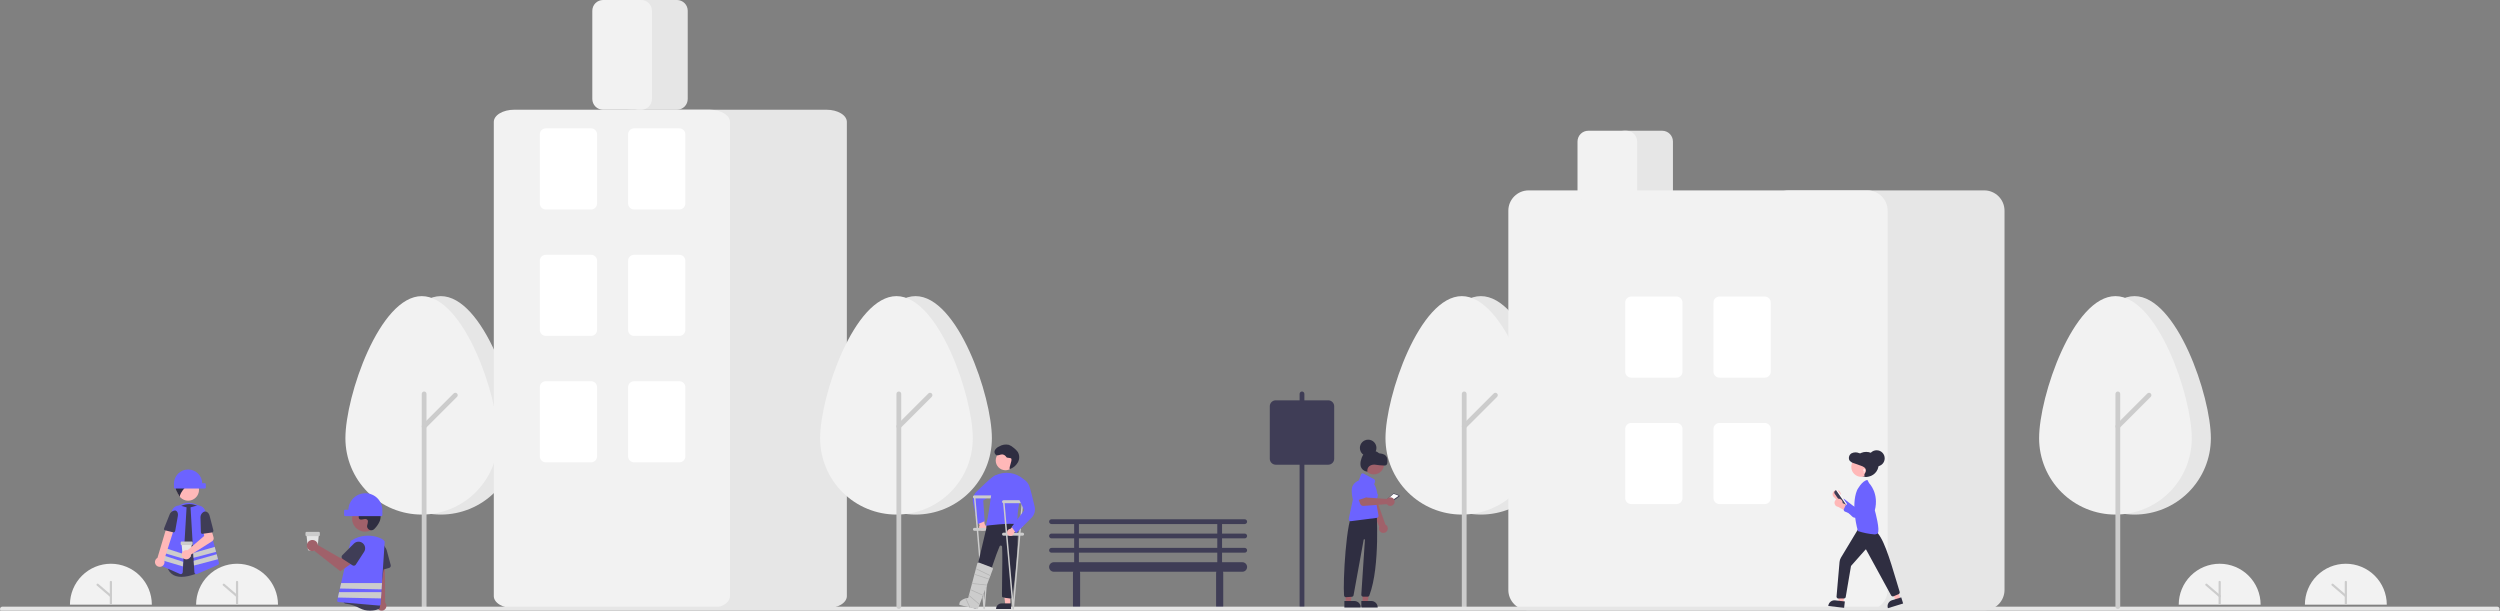 <svg width="1048" height="256" viewBox="0 0 1048 256" fill="none" xmlns="http://www.w3.org/2000/svg">
<rect x="0" y="0" width="1048" height="256" fill="#808080" stroke="none"/>
<g clip-path="url(#clip0_27_2)">
<path d="M29.32 253.474C29.323 248.924 31.133 244.561 34.352 241.345C37.571 238.128 41.935 236.322 46.485 236.322C51.035 236.322 55.4 238.128 58.618 241.345C61.837 244.561 63.647 248.924 63.651 253.474" fill="#F2F2F2"/>
<path d="M46.485 253.474C46.362 253.474 46.244 253.426 46.157 253.339C46.07 253.252 46.021 253.134 46.021 253.01V243.964C46.021 243.841 46.07 243.723 46.157 243.636C46.244 243.549 46.362 243.5 46.485 243.5C46.608 243.5 46.726 243.549 46.813 243.636C46.9 243.723 46.949 243.841 46.949 243.964V253.01C46.949 253.134 46.9 253.252 46.813 253.339C46.726 253.426 46.608 253.474 46.485 253.474Z" fill="#CCCCCC"/>
<path d="M46.485 250.365C46.374 250.366 46.267 250.326 46.183 250.254L40.616 245.475C40.569 245.436 40.531 245.387 40.502 245.333C40.474 245.279 40.458 245.219 40.453 245.158C40.448 245.097 40.455 245.035 40.474 244.977C40.493 244.919 40.523 244.865 40.563 244.819C40.603 244.772 40.652 244.734 40.706 244.706C40.761 244.679 40.821 244.662 40.882 244.658C40.943 244.654 41.004 244.661 41.062 244.681C41.12 244.7 41.174 244.731 41.22 244.771L46.787 249.549C46.859 249.611 46.911 249.694 46.934 249.785C46.958 249.877 46.953 249.974 46.92 250.063C46.887 250.152 46.828 250.228 46.75 250.282C46.672 250.337 46.58 250.365 46.485 250.365Z" fill="#CCCCCC"/>
<path d="M82.208 253.474C82.211 248.924 84.021 244.561 87.24 241.345C90.459 238.128 94.823 236.322 99.373 236.322C103.923 236.322 108.287 238.128 111.506 241.345C114.725 244.561 116.535 248.924 116.538 253.474" fill="#F2F2F2"/>
<path d="M99.373 253.474C99.25 253.474 99.132 253.426 99.045 253.339C98.958 253.252 98.909 253.134 98.909 253.01V243.964C98.909 243.841 98.958 243.723 99.045 243.636C99.132 243.549 99.25 243.5 99.373 243.5C99.496 243.5 99.614 243.549 99.701 243.636C99.788 243.723 99.837 243.841 99.837 243.964V253.01C99.837 253.134 99.788 253.252 99.701 253.339C99.614 253.426 99.496 253.474 99.373 253.474Z" fill="#CCCCCC"/>
<path d="M99.373 250.366C99.262 250.366 99.155 250.326 99.071 250.254L93.504 245.476C93.457 245.436 93.418 245.388 93.39 245.333C93.362 245.279 93.345 245.219 93.34 245.158C93.335 245.097 93.342 245.036 93.361 244.977C93.38 244.919 93.41 244.865 93.45 244.818C93.49 244.772 93.539 244.734 93.594 244.706C93.649 244.679 93.708 244.662 93.769 244.658C93.831 244.654 93.892 244.661 93.95 244.681C94.008 244.7 94.062 244.731 94.108 244.772L99.675 249.55C99.747 249.611 99.799 249.694 99.822 249.786C99.846 249.877 99.841 249.974 99.808 250.063C99.775 250.152 99.716 250.229 99.638 250.283C99.56 250.337 99.468 250.366 99.373 250.366Z" fill="#CCCCCC"/>
<path d="M521.783 225.679C522.049 225.679 522.303 225.573 522.491 225.386C522.678 225.198 522.783 224.944 522.783 224.679C522.783 224.413 522.678 224.159 522.491 223.972C522.303 223.784 522.049 223.679 521.783 223.679H512.283V219.679H521.783C522.049 219.679 522.303 219.573 522.491 219.386C522.678 219.198 522.783 218.944 522.783 218.679C522.783 218.413 522.678 218.159 522.491 217.972C522.303 217.784 522.049 217.679 521.783 217.679H440.783C440.518 217.679 440.264 217.784 440.076 217.972C439.889 218.159 439.783 218.413 439.783 218.679C439.783 218.944 439.889 219.198 440.076 219.386C440.264 219.573 440.518 219.679 440.783 219.679H450.283V223.679H440.783C440.518 223.679 440.264 223.784 440.076 223.972C439.889 224.159 439.783 224.413 439.783 224.679C439.783 224.944 439.889 225.198 440.076 225.386C440.264 225.573 440.518 225.679 440.783 225.679H450.283V229.679H440.783C440.518 229.679 440.264 229.784 440.076 229.972C439.889 230.159 439.783 230.413 439.783 230.679C439.783 230.944 439.889 231.198 440.076 231.386C440.264 231.573 440.518 231.679 440.783 231.679H450.283V235.679H441.783C441.253 235.679 440.744 235.889 440.369 236.265C439.994 236.64 439.783 237.148 439.783 237.679C439.783 238.209 439.994 238.718 440.369 239.093C440.744 239.468 441.253 239.679 441.783 239.679H449.875C449.816 239.839 449.785 240.008 449.783 240.179V254.179C449.783 254.577 449.942 254.958 450.223 255.239C450.504 255.521 450.886 255.679 451.283 255.679C451.681 255.679 452.063 255.521 452.344 255.239C452.625 254.958 452.783 254.577 452.783 254.179V240.179C452.782 240.008 452.751 239.839 452.692 239.679H509.875C509.816 239.839 509.785 240.008 509.783 240.179V254.179C509.783 254.577 509.942 254.958 510.223 255.239C510.504 255.521 510.886 255.679 511.283 255.679C511.681 255.679 512.063 255.521 512.344 255.239C512.625 254.958 512.783 254.577 512.783 254.179V240.179C512.782 240.008 512.751 239.839 512.692 239.679H520.783C521.314 239.679 521.823 239.468 522.198 239.093C522.573 238.718 522.783 238.209 522.783 237.679C522.783 237.148 522.573 236.64 522.198 236.265C521.823 235.889 521.314 235.679 520.783 235.679H512.283V231.679H521.783C522.049 231.679 522.303 231.573 522.491 231.386C522.678 231.198 522.783 230.944 522.783 230.679C522.783 230.413 522.678 230.159 522.491 229.972C522.303 229.784 522.049 229.679 521.783 229.679H512.283V225.679H521.783ZM452.283 219.679H510.283V223.679H452.283V219.679ZM510.283 235.679H452.283V231.679H510.283V235.679ZM510.283 229.679H452.283V225.679H510.283V229.679Z" fill="#3F3D56"/>
<path d="M216.795 183.708C216.795 166.046 202.468 124.137 184.795 124.137C167.122 124.137 152.795 166.046 152.795 183.708C152.795 192.194 156.167 200.334 162.168 206.335C168.169 212.336 176.308 215.708 184.795 215.708C193.282 215.708 201.422 212.336 207.423 206.335C213.424 200.334 216.795 192.194 216.795 183.708Z" fill="#E6E6E6"/>
<path d="M208.795 183.708C208.795 166.046 194.468 124.137 176.795 124.137C159.122 124.137 144.795 166.046 144.795 183.708C144.795 192.194 148.167 200.334 154.168 206.335C160.169 212.336 168.308 215.708 176.795 215.708C185.282 215.708 193.422 212.336 199.423 206.335C205.424 200.334 208.795 192.194 208.795 183.708Z" fill="#F2F2F2"/>
<path d="M177.795 255.258C177.53 255.258 177.276 255.152 177.088 254.965C176.901 254.777 176.795 254.523 176.795 254.258V165.117C176.795 164.852 176.901 164.598 177.088 164.41C177.276 164.223 177.53 164.117 177.795 164.117C178.061 164.117 178.315 164.223 178.502 164.41C178.69 164.598 178.795 164.852 178.795 165.117V254.258C178.795 254.523 178.69 254.777 178.502 254.965C178.315 255.152 178.061 255.258 177.795 255.258Z" fill="#CCCCCC"/>
<path d="M177.795 179.73C177.598 179.73 177.404 179.672 177.24 179.562C177.075 179.452 176.947 179.296 176.872 179.113C176.796 178.93 176.776 178.729 176.815 178.535C176.853 178.341 176.949 178.163 177.088 178.023L190.166 164.945C190.353 164.758 190.608 164.652 190.873 164.652C191.138 164.652 191.393 164.758 191.58 164.945C191.768 165.133 191.873 165.387 191.873 165.652C191.873 165.917 191.768 166.172 191.58 166.359L178.502 179.437C178.41 179.53 178.299 179.604 178.178 179.654C178.057 179.705 177.927 179.731 177.795 179.73Z" fill="#CCCCCC"/>
<path d="M545.795 255.258C545.53 255.258 545.276 255.152 545.088 254.965C544.901 254.777 544.795 254.523 544.795 254.258V165.117C544.795 164.852 544.901 164.598 545.088 164.41C545.276 164.223 545.53 164.117 545.795 164.117C546.061 164.117 546.315 164.223 546.502 164.41C546.69 164.598 546.795 164.852 546.795 165.117V254.258C546.795 254.523 546.69 254.777 546.502 254.965C546.315 255.152 546.061 255.258 545.795 255.258Z" fill="#3F3D56"/>
<path d="M652.795 183.708C652.795 166.046 638.468 124.137 620.795 124.137C603.122 124.137 588.795 166.046 588.795 183.708C588.795 192.194 592.167 200.334 598.168 206.335C604.169 212.336 612.308 215.708 620.795 215.708C629.282 215.708 637.422 212.336 643.423 206.335C649.424 200.334 652.795 192.194 652.795 183.708Z" fill="#E6E6E6"/>
<path d="M644.795 183.708C644.795 166.046 630.468 124.137 612.795 124.137C595.122 124.137 580.795 166.046 580.795 183.708C580.795 192.194 584.167 200.334 590.168 206.335C596.169 212.336 604.308 215.708 612.795 215.708C621.282 215.708 629.422 212.336 635.423 206.335C641.424 200.334 644.795 192.194 644.795 183.708Z" fill="#F2F2F2"/>
<path d="M613.795 255.258C613.53 255.258 613.276 255.152 613.088 254.965C612.901 254.777 612.795 254.523 612.795 254.258V165.117C612.795 164.852 612.901 164.598 613.088 164.41C613.276 164.223 613.53 164.117 613.795 164.117C614.061 164.117 614.315 164.223 614.502 164.41C614.69 164.598 614.795 164.852 614.795 165.117V254.258C614.795 254.523 614.69 254.777 614.502 254.965C614.315 255.152 614.061 255.258 613.795 255.258Z" fill="#CCCCCC"/>
<path d="M613.795 179.73C613.597 179.73 613.404 179.672 613.24 179.562C613.075 179.452 612.947 179.296 612.872 179.113C612.796 178.93 612.776 178.729 612.815 178.535C612.853 178.341 612.948 178.163 613.088 178.023L626.166 164.945C626.353 164.758 626.608 164.652 626.873 164.652C627.138 164.652 627.392 164.758 627.58 164.945C627.767 165.133 627.873 165.387 627.873 165.652C627.873 165.917 627.767 166.172 627.58 166.359L614.502 179.437C614.41 179.53 614.299 179.604 614.178 179.654C614.057 179.705 613.927 179.731 613.795 179.73Z" fill="#CCCCCC"/>
<path d="M283.795 46H267.795C266.602 45.999 265.458 45.524 264.615 44.681C263.771 43.837 263.297 42.693 263.295 41.5V4.5C263.297 3.307 263.771 2.163 264.615 1.319C265.458 0.476 266.602 0.001 267.795 0H283.795C284.988 0.001 286.132 0.476 286.976 1.319C287.819 2.163 288.294 3.307 288.295 4.5V41.5C288.294 42.693 287.819 43.837 286.976 44.681C286.132 45.524 284.988 45.999 283.795 46Z" fill="#E6E6E6"/>
<path d="M346.5 255H264.5C262.246 254.998 260.086 254.46 258.492 253.503C256.899 252.546 256.003 251.249 256 249.895V51.105C256.003 49.752 256.899 48.454 258.492 47.497C260.086 46.54 262.246 46.002 264.5 46H346.5C348.754 46.002 350.914 46.54 352.508 47.497C354.101 48.454 354.997 49.751 355 51.105V249.895C354.997 251.249 354.101 252.546 352.508 253.503C350.914 254.46 348.754 254.998 346.5 255Z" fill="#E6E6E6"/>
<path d="M297.5 255H215.5C213.246 254.998 211.086 254.46 209.492 253.503C207.899 252.546 207.003 251.249 207 249.895V51.105C207.003 49.752 207.899 48.454 209.492 47.497C211.086 46.54 213.246 46.002 215.5 46H297.5C299.754 46.002 301.914 46.54 303.508 47.497C305.101 48.454 305.997 49.752 306 51.105V249.895C305.997 251.249 305.101 252.546 303.508 253.503C301.914 254.46 299.754 254.998 297.5 255Z" fill="#F2F2F2"/>
<path d="M268.795 46H252.795C251.602 45.999 250.458 45.524 249.615 44.681C248.771 43.837 248.297 42.693 248.295 41.5V4.5C248.297 3.307 248.771 2.163 249.615 1.319C250.458 0.476 251.602 0.001 252.795 0H268.795C269.988 0.001 271.132 0.476 271.976 1.319C272.819 2.163 273.294 3.307 273.295 4.5V41.5C273.294 42.693 272.819 43.837 271.976 44.681C271.132 45.524 269.988 45.999 268.795 46Z" fill="#F2F2F2"/>
<path d="M247.795 87.809H228.795C228.132 87.808 227.497 87.545 227.028 87.076C226.56 86.607 226.296 85.972 226.295 85.309V56.309C226.296 55.646 226.56 55.011 227.028 54.542C227.497 54.074 228.132 53.81 228.795 53.809H247.795C248.458 53.81 249.094 54.074 249.562 54.542C250.031 55.011 250.295 55.646 250.295 56.309V85.309C250.295 85.972 250.031 86.607 249.562 87.076C249.094 87.545 248.458 87.808 247.795 87.809Z" fill="white"/>
<path d="M284.795 87.809H265.795C265.132 87.808 264.497 87.545 264.028 87.076C263.56 86.607 263.296 85.972 263.295 85.309V56.309C263.296 55.646 263.56 55.011 264.028 54.542C264.497 54.074 265.132 53.81 265.795 53.809H284.795C285.458 53.81 286.094 54.074 286.562 54.542C287.031 55.011 287.295 55.646 287.295 56.309V85.309C287.295 85.972 287.031 86.607 286.562 87.076C286.094 87.545 285.458 87.808 284.795 87.809Z" fill="white"/>
<path d="M247.795 140.809H228.795C228.132 140.808 227.497 140.545 227.028 140.076C226.56 139.607 226.296 138.972 226.295 138.309V109.309C226.296 108.646 226.56 108.011 227.028 107.542C227.497 107.073 228.132 106.81 228.795 106.809H247.795C248.458 106.81 249.094 107.073 249.562 107.542C250.031 108.011 250.295 108.646 250.295 109.309V138.309C250.295 138.972 250.031 139.607 249.562 140.076C249.094 140.545 248.458 140.808 247.795 140.809Z" fill="white"/>
<path d="M284.795 140.809H265.795C265.132 140.808 264.497 140.545 264.028 140.076C263.56 139.607 263.296 138.972 263.295 138.309V109.309C263.296 108.646 263.56 108.011 264.028 107.542C264.497 107.073 265.132 106.81 265.795 106.809H284.795C285.458 106.81 286.094 107.073 286.562 107.542C287.031 108.011 287.295 108.646 287.295 109.309V138.309C287.295 138.972 287.031 139.607 286.562 140.076C286.094 140.545 285.458 140.808 284.795 140.809Z" fill="white"/>
<path d="M247.795 193.809H228.795C228.132 193.808 227.497 193.545 227.028 193.076C226.56 192.607 226.296 191.972 226.295 191.309V162.309C226.296 161.646 226.56 161.011 227.028 160.542C227.497 160.073 228.132 159.81 228.795 159.809H247.795C248.458 159.81 249.094 160.073 249.562 160.542C250.031 161.011 250.295 161.646 250.295 162.309V191.309C250.295 191.972 250.031 192.607 249.562 193.076C249.094 193.545 248.458 193.808 247.795 193.809Z" fill="white"/>
<path d="M284.795 193.809H265.795C265.132 193.808 264.497 193.545 264.028 193.076C263.56 192.607 263.296 191.972 263.295 191.309V162.309C263.296 161.646 263.56 161.011 264.028 160.542C264.497 160.073 265.132 159.81 265.795 159.809H284.795C285.458 159.81 286.094 160.073 286.562 160.542C287.031 161.011 287.295 161.646 287.295 162.309V191.309C287.295 191.972 287.031 192.607 286.562 193.076C286.094 193.545 285.458 193.808 284.795 193.809Z" fill="white"/>
<path d="M696.795 84.809H680.795C679.602 84.808 678.458 84.333 677.615 83.49C676.771 82.646 676.297 81.502 676.295 80.309V59.309C676.297 58.116 676.771 56.972 677.615 56.129C678.458 55.285 679.602 54.81 680.795 54.809H696.795C697.988 54.81 699.132 55.285 699.976 56.129C700.819 56.972 701.294 58.116 701.295 59.309V80.309C701.294 81.502 700.819 82.646 699.976 83.49C699.132 84.333 697.988 84.808 696.795 84.809Z" fill="#E6E6E6"/>
<path d="M831.795 255.809H749.795C747.542 255.807 745.381 254.91 743.788 253.317C742.194 251.723 741.298 249.563 741.295 247.309V88.309C741.298 86.055 742.194 83.895 743.788 82.302C745.381 80.708 747.542 79.812 749.795 79.809H831.795C834.049 79.812 836.209 80.708 837.803 82.302C839.396 83.895 840.293 86.055 840.295 88.309V247.309C840.293 249.563 839.396 251.723 837.803 253.317C836.209 254.91 834.049 255.807 831.795 255.809Z" fill="#E6E6E6"/>
<path d="M782.795 255.809H640.795C638.542 255.807 636.381 254.91 634.788 253.317C633.194 251.723 632.298 249.563 632.295 247.309V88.309C632.298 86.055 633.194 83.895 634.788 82.302C636.381 80.708 638.542 79.812 640.795 79.809H782.795C785.049 79.812 787.209 80.708 788.803 82.302C790.396 83.895 791.293 86.055 791.295 88.309V247.309C791.293 249.563 790.396 251.723 788.803 253.317C787.209 254.91 785.049 255.807 782.795 255.809Z" fill="#F2F2F2"/>
<path d="M681.795 84.809H665.795C664.602 84.808 663.458 84.333 662.615 83.49C661.771 82.646 661.297 81.502 661.295 80.309V59.309C661.297 58.116 661.771 56.972 662.615 56.129C663.458 55.285 664.602 54.81 665.795 54.809H681.795C682.988 54.81 684.132 55.285 684.976 56.129C685.819 56.972 686.294 58.116 686.295 59.309V80.309C686.294 81.502 685.819 82.646 684.976 83.49C684.132 84.333 682.988 84.808 681.795 84.809Z" fill="#F2F2F2"/>
<path d="M702.795 158.309H683.795C683.132 158.308 682.497 158.045 682.028 157.576C681.56 157.107 681.296 156.472 681.295 155.809V126.809C681.296 126.146 681.56 125.511 682.028 125.042C682.497 124.574 683.132 124.31 683.795 124.309H702.795C703.458 124.31 704.094 124.574 704.562 125.042C705.031 125.511 705.295 126.146 705.295 126.809V155.809C705.295 156.472 705.031 157.107 704.562 157.576C704.094 158.045 703.458 158.308 702.795 158.309Z" fill="white"/>
<path d="M739.795 158.309H720.795C720.132 158.308 719.497 158.045 719.028 157.576C718.56 157.107 718.296 156.472 718.295 155.809V126.809C718.296 126.146 718.56 125.511 719.028 125.042C719.497 124.574 720.132 124.31 720.795 124.309H739.795C740.458 124.31 741.094 124.574 741.562 125.042C742.031 125.511 742.295 126.146 742.295 126.809V155.809C742.295 156.472 742.031 157.107 741.562 157.576C741.094 158.045 740.458 158.308 739.795 158.309Z" fill="white"/>
<path d="M702.795 211.309H683.795C683.132 211.308 682.497 211.045 682.028 210.576C681.56 210.107 681.296 209.472 681.295 208.809V179.809C681.296 179.146 681.56 178.511 682.028 178.042C682.497 177.574 683.132 177.31 683.795 177.309H702.795C703.458 177.31 704.094 177.574 704.562 178.042C705.031 178.511 705.295 179.146 705.295 179.809V208.809C705.295 209.472 705.031 210.107 704.562 210.576C704.094 211.045 703.458 211.308 702.795 211.309Z" fill="white"/>
<path d="M739.795 211.309H720.795C720.132 211.308 719.497 211.045 719.028 210.576C718.56 210.107 718.296 209.472 718.295 208.809V179.809C718.296 179.146 718.56 178.511 719.028 178.042C719.497 177.574 720.132 177.31 720.795 177.309H739.795C740.458 177.31 741.094 177.574 741.562 178.042C742.031 178.511 742.295 179.146 742.295 179.809V208.809C742.295 209.472 742.031 210.107 741.562 210.576C741.094 211.045 740.458 211.308 739.795 211.309Z" fill="white"/>
<path d="M1046.8 256.309H1C0.735 256.309 0.48 256.204 0.293 256.016C0.105 255.829 0 255.574 0 255.309C0 255.044 0.105 254.79 0.293 254.602C0.48 254.414 0.735 254.309 1 254.309H1046.8C1047.06 254.309 1047.31 254.414 1047.5 254.602C1047.69 254.79 1047.8 255.044 1047.8 255.309C1047.8 255.574 1047.69 255.829 1047.5 256.016C1047.31 256.204 1047.06 256.309 1046.8 256.309Z" fill="#E6E6E6"/>
<path d="M415.795 183.708C415.795 166.046 401.468 124.137 383.795 124.137C366.122 124.137 351.795 166.046 351.795 183.708C351.795 192.194 355.167 200.334 361.168 206.335C367.169 212.336 375.308 215.708 383.795 215.708C392.282 215.708 400.422 212.336 406.423 206.335C412.424 200.334 415.795 192.194 415.795 183.708Z" fill="#E6E6E6"/>
<path d="M407.795 183.708C407.795 166.046 393.468 124.137 375.795 124.137C358.122 124.137 343.795 166.046 343.795 183.708C343.795 192.194 347.167 200.334 353.168 206.335C359.169 212.336 367.308 215.708 375.795 215.708C384.282 215.708 392.422 212.336 398.423 206.335C404.424 200.334 407.795 192.194 407.795 183.708Z" fill="#F2F2F2"/>
<path d="M376.795 255.258C376.53 255.258 376.276 255.152 376.088 254.965C375.901 254.777 375.795 254.523 375.795 254.258V165.117C375.795 164.852 375.901 164.598 376.088 164.41C376.276 164.223 376.53 164.117 376.795 164.117C377.061 164.117 377.315 164.223 377.502 164.41C377.69 164.598 377.795 164.852 377.795 165.117V254.258C377.795 254.523 377.69 254.777 377.502 254.965C377.315 255.152 377.061 255.258 376.795 255.258Z" fill="#CCCCCC"/>
<path d="M376.795 179.73C376.598 179.73 376.404 179.672 376.24 179.562C376.075 179.452 375.947 179.296 375.872 179.113C375.796 178.93 375.776 178.729 375.815 178.535C375.853 178.341 375.949 178.163 376.088 178.023L389.166 164.945C389.353 164.758 389.608 164.652 389.873 164.652C390.138 164.652 390.393 164.758 390.58 164.945C390.768 165.133 390.873 165.387 390.873 165.652C390.873 165.917 390.768 166.172 390.58 166.359L377.502 179.437C377.41 179.53 377.299 179.604 377.178 179.654C377.057 179.705 376.927 179.731 376.795 179.73Z" fill="#CCCCCC"/>
<path d="M926.795 183.708C926.795 166.046 912.468 124.137 894.795 124.137C877.122 124.137 862.795 166.046 862.795 183.708C862.795 192.194 866.167 200.334 872.168 206.335C878.169 212.336 886.308 215.708 894.795 215.708C903.282 215.708 911.422 212.336 917.423 206.335C923.424 200.334 926.795 192.194 926.795 183.708Z" fill="#E6E6E6"/>
<path d="M918.795 183.708C918.795 166.046 904.468 124.137 886.795 124.137C869.122 124.137 854.795 166.046 854.795 183.708C854.795 192.194 858.167 200.334 864.168 206.335C870.169 212.336 878.308 215.708 886.795 215.708C895.282 215.708 903.422 212.336 909.423 206.335C915.424 200.334 918.795 192.194 918.795 183.708Z" fill="#F2F2F2"/>
<path d="M887.795 255.258C887.53 255.258 887.276 255.152 887.088 254.965C886.901 254.777 886.795 254.523 886.795 254.258V165.117C886.795 164.852 886.901 164.598 887.088 164.41C887.276 164.223 887.53 164.117 887.795 164.117C888.061 164.117 888.315 164.223 888.502 164.41C888.69 164.598 888.795 164.852 888.795 165.117V254.258C888.795 254.523 888.69 254.777 888.502 254.965C888.315 255.152 888.061 255.258 887.795 255.258Z" fill="#CCCCCC"/>
<path d="M887.795 179.73C887.598 179.73 887.404 179.672 887.24 179.562C887.075 179.452 886.947 179.296 886.872 179.113C886.796 178.93 886.776 178.729 886.815 178.535C886.853 178.341 886.948 178.163 887.088 178.023L900.166 164.945C900.353 164.758 900.608 164.652 900.873 164.652C901.138 164.652 901.392 164.758 901.58 164.945C901.767 165.133 901.873 165.387 901.873 165.652C901.873 165.917 901.767 166.172 901.58 166.359L888.502 179.437C888.41 179.53 888.299 179.604 888.178 179.654C888.057 179.705 887.927 179.731 887.795 179.73Z" fill="#CCCCCC"/>
<path d="M556.795 194.809H534.795C534.132 194.808 533.497 194.545 533.028 194.076C532.559 193.607 532.296 192.972 532.295 192.309V170.309C532.296 169.646 532.559 169.011 533.028 168.542C533.497 168.073 534.132 167.81 534.795 167.809H556.795C557.458 167.81 558.094 168.073 558.562 168.542C559.031 169.011 559.295 169.646 559.295 170.309V192.309C559.295 192.972 559.031 193.607 558.562 194.076C558.094 194.545 557.458 194.808 556.795 194.809Z" fill="#3F3D56"/>
<path d="M770.361 205.522C770.601 205.585 770.825 205.7 771.016 205.859C771.207 206.018 771.361 206.217 771.467 206.442C771.573 206.667 771.628 206.912 771.629 207.16C771.63 207.409 771.576 207.655 771.472 207.88L775.82 212.073L772.757 212.76L769.098 208.673C768.73 208.472 768.449 208.144 768.308 207.75C768.166 207.357 768.174 206.925 768.33 206.536C768.486 206.148 768.778 205.83 769.153 205.643C769.527 205.456 769.957 205.413 770.361 205.522Z" fill="#FFB8B8"/>
<path d="M776.475 216.553L771.112 211.521C771.037 211.451 770.978 211.368 770.937 211.275C770.896 211.182 770.873 211.082 770.871 210.98C770.87 210.879 770.888 210.778 770.926 210.684C770.963 210.589 771.019 210.504 771.091 210.431L772.186 209.322C772.316 209.191 772.49 209.111 772.674 209.098C772.859 209.085 773.042 209.14 773.189 209.252L777.684 212.688L780.489 205.886C780.599 205.618 780.764 205.375 780.972 205.173C781.18 204.97 781.428 204.813 781.699 204.71C781.971 204.607 782.26 204.561 782.55 204.575C782.84 204.589 783.124 204.662 783.385 204.789C783.796 204.988 784.131 205.315 784.341 205.72C784.55 206.126 784.622 206.589 784.546 207.039C784.037 210.132 780.954 214.222 779.162 216.385C778.917 216.679 778.587 216.891 778.217 216.99C777.847 217.089 777.456 217.072 777.096 216.939C776.866 216.853 776.655 216.722 776.475 216.553Z" fill="#6C63FF"/>
<path d="M773.465 211.671L769.516 205.944C769.466 205.87 769.446 205.779 769.462 205.691C769.479 205.602 769.529 205.524 769.603 205.473L769.761 205.364C769.798 205.339 769.839 205.321 769.883 205.312C769.926 205.302 769.971 205.302 770.014 205.31C770.058 205.318 770.1 205.334 770.137 205.358C770.174 205.383 770.206 205.414 770.232 205.45L774.181 211.178C774.206 211.215 774.224 211.256 774.233 211.299C774.242 211.343 774.243 211.388 774.235 211.431C774.227 211.475 774.21 211.517 774.186 211.554C774.162 211.591 774.131 211.623 774.094 211.649L773.936 211.758C773.862 211.809 773.771 211.828 773.683 211.812C773.594 211.796 773.516 211.745 773.465 211.671Z" fill="white"/>
<path d="M772.361 211.714L769.084 206.96C768.944 206.757 768.891 206.507 768.936 206.265C768.98 206.022 769.119 205.807 769.322 205.667L769.656 205.437L773.988 211.722L773.655 211.952C773.452 212.092 773.201 212.145 772.959 212.101C772.716 212.056 772.502 211.917 772.361 211.714Z" fill="#3F3D56"/>
<path d="M772.758 252.744L770.699 252.507L770.972 244.492L773.674 244.804L772.758 252.744Z" fill="#FFB8B8"/>
<path d="M773.053 254.8L766.415 254.034L766.424 253.95C766.463 253.611 766.569 253.283 766.735 252.984C766.901 252.686 767.124 252.423 767.392 252.211C767.659 251.998 767.966 251.841 768.295 251.747C768.623 251.654 768.967 251.625 769.306 251.665L773.361 252.133L773.053 254.8Z" fill="#2F2E41"/>
<path d="M796.697 251.222L794.717 251.834L791.416 244.488L794.338 243.585L796.697 251.222Z" fill="#FFB8B8"/>
<path d="M797.795 252.986L791.411 254.958L791.386 254.877C791.285 254.551 791.25 254.208 791.281 253.868C791.313 253.528 791.411 253.197 791.571 252.895C791.73 252.593 791.948 252.325 792.211 252.107C792.474 251.889 792.777 251.725 793.103 251.624L797.003 250.42L797.795 252.986Z" fill="#2F2E41"/>
<path d="M770.46 250.897C770.25 250.832 770.075 250.689 769.97 250.497C769.864 250.305 769.838 250.08 769.896 249.868L771.137 235.583C771.194 234.932 771.399 234.302 771.736 233.741L779.248 221.274L785.97 222.482L786.013 222.5C789.28 224.501 792.181 234.203 794.986 243.586C795.422 245.045 795.873 246.554 796.313 247.996C796.395 248.202 796.393 248.431 796.308 248.636C796.223 248.84 796.061 249.004 795.857 249.091L793.822 249.947C793.629 250.029 793.413 250.036 793.215 249.967C793.017 249.898 792.852 249.758 792.752 249.573L782.289 230.417C782.276 230.393 782.257 230.373 782.234 230.357C782.212 230.342 782.186 230.333 782.159 230.33C782.132 230.327 782.104 230.33 782.079 230.34C782.054 230.349 782.031 230.365 782.014 230.386L775.941 237.258L773.71 250.353L773.701 250.381C773.62 250.569 773.475 250.72 773.291 250.809C773.107 250.897 772.898 250.917 772.701 250.863L770.512 250.904L770.499 250.904L770.46 250.897Z" fill="#2F2E41"/>
<path d="M778.884 222.641L778.842 222.627L778.829 222.584C778.798 222.48 775.725 212.083 778.494 205.455L778.497 205.449C778.578 205.291 780.509 201.58 782.753 201.209L782.813 201.199L783.542 202.563C783.772 202.792 787.72 206.892 785.928 213.938C786.089 214.516 788.269 222.449 787.083 223.634C786.651 223.932 786.126 224.064 785.604 224.005C783.319 223.81 781.064 223.352 778.884 222.641Z" fill="#6C63FF"/>
<path d="M782.291 199.909C785.185 199.909 787.531 197.563 787.531 194.669C787.531 191.775 785.185 189.429 782.291 189.429C779.397 189.429 777.05 191.775 777.05 194.669C777.05 197.563 779.397 199.909 782.291 199.909Z" fill="#2F2E41"/>
<path d="M780.209 199.884C782.502 199.884 784.361 198.025 784.361 195.732C784.361 193.439 782.502 191.581 780.209 191.581C777.916 191.581 776.057 193.439 776.057 195.732C776.057 198.025 777.916 199.884 780.209 199.884Z" fill="#FFB8B8"/>
<path d="M782.881 199.765C782.502 199.899 782.037 200.018 781.739 199.739C781.615 199.578 781.543 199.384 781.531 199.182C781.519 198.979 781.568 198.777 781.673 198.603C781.888 198.261 782.062 197.895 782.192 197.512C782.23 197.224 782.194 196.932 782.086 196.662C781.978 196.392 781.802 196.155 781.575 195.974C781.125 195.631 780.615 195.374 780.071 195.218L777.165 194.184C776.41 194.006 775.739 193.572 775.268 192.955C775.025 192.442 774.983 191.856 775.151 191.313C775.319 190.77 775.683 190.309 776.173 190.021C776.667 189.772 777.21 189.638 777.763 189.627C778.315 189.616 778.864 189.729 779.367 189.959C779.921 190.217 780.489 190.444 781.069 190.64C782.232 190.947 783.556 190.671 784.578 191.327C785.01 191.655 785.352 192.085 785.575 192.579C785.797 193.073 785.892 193.614 785.851 194.154C785.764 195.241 785.474 196.301 784.996 197.281C784.775 197.884 784.454 198.447 784.048 198.946C783.849 199.19 783.595 199.382 783.306 199.506C783.017 199.631 782.703 199.684 782.389 199.661L782.881 199.765Z" fill="#2F2E41"/>
<path d="M786.686 195.514C788.553 195.514 790.066 194 790.066 192.133C790.066 190.266 788.553 188.752 786.686 188.752C784.818 188.752 783.305 190.266 783.305 192.133C783.305 194 784.818 195.514 786.686 195.514Z" fill="#2F2E41"/>
<path d="M781.107 197.035C781.107 196.974 781.124 196.914 781.155 196.861C781.187 196.808 781.232 196.765 781.286 196.737C781.341 196.708 781.401 196.694 781.463 196.697C781.524 196.7 781.583 196.72 781.634 196.754C781.685 196.789 781.726 196.836 781.752 196.892C781.778 196.947 781.788 197.009 781.782 197.07C781.775 197.131 781.752 197.189 781.716 197.238C781.679 197.287 781.629 197.325 781.572 197.348V198.092C781.572 198.108 781.569 198.125 781.563 198.141C781.557 198.156 781.547 198.17 781.535 198.182C781.524 198.194 781.51 198.203 781.494 198.21C781.479 198.216 781.462 198.22 781.445 198.22C781.429 198.22 781.412 198.216 781.397 198.21C781.381 198.203 781.367 198.194 781.355 198.182C781.344 198.17 781.334 198.156 781.328 198.141C781.322 198.125 781.318 198.108 781.319 198.092V197.348C781.256 197.323 781.203 197.28 781.165 197.224C781.128 197.168 781.107 197.103 781.107 197.035Z" fill="white"/>
<path d="M770.567 209.071C770.814 209.046 771.064 209.076 771.298 209.158C771.533 209.241 771.746 209.373 771.924 209.547C772.101 209.721 772.239 209.932 772.326 210.164C772.414 210.397 772.449 210.646 772.43 210.894L777.967 213.308L775.335 215.019L770.481 212.464C770.067 212.404 769.689 212.195 769.419 211.875C769.149 211.555 769.006 211.148 769.016 210.729C769.027 210.311 769.191 209.911 769.476 209.605C769.762 209.3 770.15 209.11 770.567 209.071Z" fill="#FFB8B8"/>
<path d="M780.142 217.279L773.361 214.432C773.267 214.392 773.182 214.335 773.111 214.262C773.04 214.189 772.985 214.103 772.947 214.009C772.91 213.914 772.892 213.813 772.895 213.712C772.897 213.61 772.92 213.51 772.962 213.418L773.602 211.996C773.678 211.828 773.813 211.693 773.981 211.616C774.15 211.54 774.34 211.527 774.517 211.581L779.928 213.234L780.186 205.882C780.196 205.592 780.266 205.307 780.39 205.045C780.515 204.783 780.692 204.549 780.911 204.358C781.129 204.167 781.385 204.023 781.661 203.935C781.938 203.846 782.23 203.816 782.518 203.845C782.973 203.888 783.401 204.077 783.739 204.384C784.076 204.691 784.305 205.1 784.391 205.548C784.992 208.625 783.528 213.533 782.602 216.185C782.475 216.546 782.239 216.86 781.927 217.082C781.615 217.304 781.242 217.423 780.859 217.424C780.613 217.424 780.369 217.374 780.142 217.279Z" fill="#6C63FF"/>
<path d="M84.793 215.539H74.407V212.386C77.689 210.102 80.597 210.301 84.422 212.571L84.793 215.539Z" fill="#6C63FF"/>
<path d="M78.875 209.888C81.391 209.888 83.43 207.849 83.43 205.333C83.43 202.817 81.391 200.778 78.875 200.778C76.359 200.778 74.32 202.817 74.32 205.333C74.32 207.849 76.359 209.888 78.875 209.888Z" fill="#FFB8B8"/>
<path d="M76.084 241.825C75.285 241.835 74.489 241.723 73.724 241.493C73.043 241.288 72.412 240.946 71.868 240.487C71.325 240.029 70.881 239.464 70.564 238.827C70.463 238.636 70.441 238.413 70.502 238.205C71.004 236.49 73.432 227.578 71.883 220.493C71.664 219.509 71.646 218.49 71.829 217.499C72.013 216.507 72.394 215.563 72.95 214.722C73.493 213.888 74.199 213.172 75.025 212.616C75.851 212.06 76.781 211.677 77.759 211.488C78.016 211.438 78.274 211.397 78.526 211.365C79.607 211.232 80.704 211.34 81.738 211.68C82.772 212.02 83.718 212.585 84.509 213.334C85.323 214.097 85.958 215.031 86.369 216.069C86.78 217.106 86.956 218.222 86.886 219.335L85.695 238.439C85.687 238.582 85.642 238.721 85.564 238.841C85.486 238.962 85.378 239.06 85.251 239.126C83.88 239.844 79.761 241.825 76.084 241.825Z" fill="#3F3D56"/>
<path d="M84.021 201.98C83.547 200.791 82.681 199.8 81.565 199.173C80.449 198.546 79.152 198.32 77.891 198.534L79.327 199.694C77.542 199.754 75.664 199.626 74.39 200.877C74.796 200.866 75.327 201.734 75.733 201.722C75.353 201.749 74.988 201.877 74.674 202.093C74.361 202.309 74.112 202.605 73.952 202.951C73.641 203.65 73.569 204.431 73.745 205.176C74.205 206.271 74.739 207.333 75.345 208.355C75.292 206.543 78.859 202.221 80.601 202.672C79.716 203 78.948 203.583 78.394 204.347C79.579 203.749 80.92 203.53 82.234 203.719C82.534 203.788 82.843 203.805 83.149 203.77C83.336 203.733 83.511 203.649 83.656 203.525C83.802 203.401 83.913 203.242 83.98 203.063C84.046 202.884 84.066 202.691 84.036 202.502C84.007 202.313 83.929 202.135 83.811 201.985L84.021 201.98Z" fill="#2F2E41"/>
<path d="M75.77 240.678C75.655 240.678 75.542 240.654 75.436 240.608L66.793 236.835C66.61 236.756 66.461 236.614 66.374 236.434C66.287 236.254 66.268 236.049 66.32 235.856L72.041 214.243C72.148 213.841 72.333 213.464 72.587 213.134C72.841 212.804 73.158 212.529 73.52 212.323C73.881 212.118 74.28 211.986 74.693 211.937C75.106 211.887 75.525 211.921 75.925 212.035L78.213 212.688L76.603 239.892C76.594 240.026 76.554 240.156 76.484 240.272C76.415 240.387 76.319 240.484 76.204 240.554C76.074 240.635 75.924 240.678 75.77 240.678Z" fill="#6C63FF"/>
<path d="M91.766 235.856L91.386 234.423L90.835 232.338L90.57 231.338L90.019 229.259L86.045 214.242C85.939 213.84 85.753 213.463 85.5 213.133C85.246 212.803 84.929 212.528 84.567 212.322C84.205 212.117 83.806 211.985 83.393 211.936C82.98 211.887 82.561 211.921 82.161 212.035L79.874 212.688L81.007 231.823L81.124 233.82L81.198 235.079V235.081L81.317 237.067L81.484 239.892C81.498 240.104 81.591 240.303 81.746 240.449C81.9 240.595 82.104 240.677 82.317 240.678C82.432 240.678 82.545 240.654 82.651 240.608L91.293 236.836C91.477 236.757 91.626 236.614 91.713 236.434C91.8 236.255 91.819 236.049 91.766 235.856Z" fill="#6C63FF"/>
<path d="M90.57 231.339L81.124 233.82L81.007 231.823L90.019 229.259L90.57 231.339Z" fill="#CCCCCC"/>
<path d="M91.386 234.423L81.317 237.068L81.198 235.081V235.079L90.835 232.338L91.386 234.423Z" fill="#CCCCCC"/>
<path d="M76.963 232.253L76.846 234.213L67.582 231.454L68.125 229.402L76.963 232.253Z" fill="#CCCCCC"/>
<path d="M76.77 235.504L67.317 232.453L66.773 234.51L76.655 237.453L76.77 235.504Z" fill="#CCCCCC"/>
<path d="M67.481 237.554C67.763 237.48 68.025 237.346 68.25 237.16C68.474 236.974 68.655 236.741 68.779 236.478C68.904 236.215 68.969 235.927 68.971 235.636C68.972 235.345 68.909 235.057 68.788 234.792L73.232 220.841L70.08 220.181L66.006 233.859C65.575 234.093 65.245 234.478 65.079 234.939C64.912 235.4 64.921 235.906 65.103 236.362C65.284 236.817 65.627 237.19 66.065 237.41C66.504 237.63 67.008 237.681 67.481 237.554Z" fill="#FFB8B8"/>
<path d="M73.355 213.982C74.26 214.074 74.769 215.092 74.544 216.358L73.464 222.438C73.383 222.893 73.008 223.254 72.697 223.176L69.045 222.263C68.764 222.193 68.66 221.794 68.82 221.394L71.012 215.895C71.16 215.375 71.464 214.913 71.883 214.571C72.302 214.229 72.816 214.023 73.355 213.982Z" fill="#3F3D56"/>
<path d="M78.858 196.807C80.4 196.807 81.881 197.408 82.988 198.481C84.094 199.554 84.74 201.016 84.788 202.557H85.906C86.004 202.557 86.098 202.596 86.168 202.665C86.237 202.735 86.276 202.829 86.276 202.927V204.411C86.276 204.51 86.237 204.604 86.168 204.673C86.098 204.743 86.004 204.782 85.906 204.782H73.294C73.196 204.782 73.101 204.743 73.032 204.673C72.962 204.604 72.923 204.51 72.923 204.411V202.742C72.923 201.963 73.077 201.191 73.375 200.471C73.673 199.751 74.11 199.097 74.661 198.545C75.213 197.994 75.867 197.557 76.587 197.259C77.307 196.961 78.079 196.807 78.858 196.807Z" fill="#6C63FF"/>
<path d="M79.567 233.493H76.945C76.861 233.493 76.78 233.462 76.718 233.405C76.656 233.349 76.617 233.271 76.609 233.187L76.084 227.809H80.429L79.904 233.187C79.896 233.271 79.857 233.349 79.795 233.405C79.732 233.462 79.651 233.493 79.567 233.493Z" fill="#E6E6E6"/>
<path d="M80.422 228.485H76.091C76.001 228.485 75.915 228.449 75.852 228.386C75.788 228.323 75.752 228.237 75.752 228.147V227.335C75.752 227.245 75.788 227.159 75.852 227.096C75.915 227.032 76.001 226.997 76.091 226.997H80.422C80.511 226.997 80.597 227.032 80.661 227.096C80.724 227.159 80.76 227.245 80.76 227.335V228.147C80.76 228.237 80.724 228.323 80.661 228.386C80.597 228.449 80.511 228.485 80.422 228.485Z" fill="#CCCCCC"/>
<path d="M78.312 230.608C78.414 230.62 78.515 230.64 78.614 230.667L85.596 224.68L85.188 222.483L88.423 221.434L89.523 225.253C89.612 225.561 89.599 225.89 89.485 226.19C89.371 226.49 89.162 226.745 88.891 226.917L80.049 232.513C80.055 232.908 79.941 233.296 79.721 233.625C79.502 233.953 79.187 234.208 78.82 234.353C78.452 234.499 78.049 234.529 77.664 234.44C77.279 234.351 76.93 234.147 76.663 233.855C76.397 233.563 76.226 233.197 76.173 232.805C76.12 232.413 76.187 232.014 76.366 231.662C76.545 231.309 76.828 231.02 77.175 230.832C77.523 230.643 77.919 230.565 78.312 230.608Z" fill="#FFB8B8"/>
<path d="M85.614 214.484C86.581 214.213 87.547 214.949 87.87 216.203L89.423 222.217C89.54 222.668 89.314 223.147 88.96 223.198L84.823 223.793C84.505 223.839 84.225 223.512 84.213 223.082L84.052 217.164C83.991 216.609 84.109 216.048 84.391 215.566C84.672 215.083 85.101 214.704 85.614 214.484Z" fill="#3F3D56"/>
<path d="M132.64 230.756H129.49C129.389 230.756 129.291 230.719 129.216 230.651C129.142 230.583 129.095 230.49 129.085 230.389L128.455 223.927H133.675L133.044 230.389C133.035 230.49 132.988 230.583 132.913 230.651C132.838 230.719 132.741 230.756 132.64 230.756Z" fill="#E6E6E6"/>
<path d="M133.666 224.74H128.463C128.355 224.74 128.252 224.697 128.176 224.621C128.1 224.544 128.057 224.441 128.057 224.333V223.358C128.057 223.25 128.1 223.147 128.176 223.07C128.252 222.994 128.355 222.951 128.463 222.951H133.666C133.774 222.951 133.877 222.994 133.954 223.07C134.03 223.147 134.073 223.25 134.073 223.358V224.333C134.073 224.441 134.03 224.544 133.954 224.621C133.877 224.697 133.774 224.74 133.666 224.74Z" fill="#CCCCCC"/>
<path d="M158.888 255.669C158.642 255.509 158.434 255.296 158.278 255.046C158.122 254.796 158.022 254.514 157.985 254.22C157.949 253.926 157.976 253.628 158.066 253.346C158.155 253.065 158.305 252.806 158.504 252.589L157 231L161.332 231.425L161.451 252.567C161.789 252.93 161.984 253.405 161.999 253.903C162.014 254.401 161.848 254.888 161.532 255.27C161.216 255.652 160.772 255.904 160.285 255.978C159.798 256.051 159.301 255.942 158.888 255.669Z" fill="#A0616A"/>
<path d="M157.489 239.225C157.368 239.138 157.268 239.024 157.196 238.893C157.124 238.762 157.083 238.616 157.075 238.467L156.695 231.587C156.658 230.905 156.874 230.234 157.302 229.702C157.73 229.171 158.34 228.816 159.014 228.708C159.688 228.599 160.378 228.744 160.952 229.114C161.526 229.484 161.942 230.053 162.12 230.712L163.788 236.863C163.857 237.12 163.822 237.393 163.69 237.624C163.558 237.855 163.339 238.023 163.083 238.093L158.339 239.379C158.195 239.419 158.043 239.425 157.896 239.399C157.749 239.372 157.61 239.312 157.489 239.225Z" fill="#3F3D56"/>
<path d="M150.802 254.969C148.997 253.97 146.998 253.324 144.922 253.07C144.786 253.058 144.653 253.02 144.533 252.958C144.413 252.896 144.307 252.811 144.223 252.709C144.136 252.607 144.073 252.489 144.036 252.363C144 252.237 143.991 252.105 144.01 251.975L146.972 231.241C147.143 230.028 147.639 228.876 148.416 227.895C149.192 226.914 150.221 226.137 151.406 225.637C152.552 225.14 153.815 224.928 155.073 225.021C156.332 225.114 157.544 225.509 158.594 226.169C158.696 226.232 158.795 226.297 158.893 226.364C160.103 227.199 161.023 228.354 161.538 229.682C162.053 231.01 162.14 232.453 161.787 233.827C159.97 240.833 159.346 252.319 159.239 254.55C159.231 254.74 159.163 254.924 159.044 255.078C158.925 255.232 158.761 255.349 158.571 255.415C157.454 255.798 156.274 255.996 155.085 256C153.587 256.008 152.112 255.653 150.802 254.969Z" fill="#3F3D56"/>
<path d="M153.058 222.874C156.08 222.874 158.53 220.424 158.53 217.401C158.53 214.378 156.08 211.928 153.058 211.928C150.035 211.928 147.585 214.378 147.585 217.401C147.585 220.424 150.035 222.874 153.058 222.874Z" fill="#A0616A"/>
<path d="M156.931 221.731C156.702 221.977 156.407 222.154 156.082 222.239C155.756 222.324 155.413 222.314 155.093 222.211C154.772 222.108 154.488 221.916 154.273 221.657C154.059 221.398 153.922 221.083 153.88 220.749C153.87 220.633 153.871 220.517 153.883 220.402C154.082 219.769 154.202 219.114 154.241 218.452C154.22 218.279 154.155 218.114 154.053 217.973C153.24 216.883 151.33 218.46 150.562 217.474C150.091 216.869 150.645 215.917 150.283 215.241C149.807 214.349 148.394 214.789 147.508 214.3C146.523 213.757 146.582 212.245 147.231 211.325C147.653 210.782 148.19 210.338 148.803 210.026C149.416 209.714 150.091 209.54 150.779 209.519C152.156 209.486 153.524 209.753 154.788 210.301C156.281 210.787 157.598 211.7 158.576 212.928C159.082 213.733 159.403 214.64 159.515 215.584C159.627 216.529 159.528 217.486 159.224 218.387C158.689 219.643 157.909 220.779 156.931 221.731Z" fill="#2F2E41"/>
<path d="M161.265 227.051C161.169 226.601 160.347 225.986 159.17 225.485C157.279 224.719 155.234 224.411 153.201 224.585C151.168 224.759 149.205 225.411 147.472 226.488C147.351 226.494 147.236 226.54 147.143 226.619C147.051 226.697 146.987 226.804 146.962 226.922L143.004 244.425L142.49 246.704L142.149 248.213L141.634 250.486L141.36 251.7C141.342 251.778 141.342 251.858 141.358 251.936C141.374 252.014 141.406 252.088 141.453 252.152C141.5 252.216 141.56 252.27 141.629 252.309C141.699 252.349 141.775 252.373 141.855 252.38L158.943 253.855C158.958 253.855 158.976 253.857 158.992 253.857C159.133 253.856 159.268 253.802 159.371 253.705C159.473 253.608 159.535 253.476 159.545 253.336L159.707 250.86L159.881 248.213L159.957 247.065L160.128 244.425L161.267 227.08V227.065L161.265 227.051Z" fill="#6C63FF"/>
<path d="M133.226 228.154C133.253 228.274 133.271 228.396 133.279 228.519L142.851 234.041L145.177 232.702L147.658 235.949L142.681 239.496L131.76 230.881C131.315 231.046 130.83 231.071 130.37 230.954C129.91 230.836 129.496 230.581 129.185 230.223C128.873 229.865 128.678 229.42 128.625 228.948C128.572 228.476 128.664 228 128.889 227.581C129.113 227.163 129.46 226.823 129.883 226.606C130.305 226.39 130.784 226.307 131.255 226.369C131.726 226.431 132.166 226.635 132.518 226.954C132.87 227.273 133.117 227.691 133.226 228.154Z" fill="#A0616A"/>
<path d="M143.193 233.571C143.177 233.423 143.194 233.272 143.244 233.132C143.294 232.991 143.375 232.863 143.481 232.757L148.353 227.884C148.835 227.402 149.48 227.115 150.161 227.079C150.843 227.043 151.514 227.261 152.045 227.691C152.575 228.12 152.928 228.731 153.035 229.405C153.142 230.079 152.995 230.769 152.624 231.342L149.154 236.688C149.009 236.911 148.782 237.067 148.522 237.122C148.262 237.178 147.991 237.128 147.767 236.983L143.644 234.307C143.519 234.226 143.413 234.118 143.335 233.991C143.257 233.863 143.208 233.72 143.193 233.571Z" fill="#3F3D56"/>
<path d="M160.128 244.425L159.957 247.066L142.489 246.705L143.004 244.425H160.128Z" fill="#CCCCCC"/>
<path d="M159.881 248.213L159.707 250.86L141.634 250.486L142.149 248.213H159.881Z" fill="#CCCCCC"/>
<path d="M153.165 206.768C151.313 206.768 149.533 207.489 148.203 208.779C146.874 210.068 146.098 211.824 146.04 213.676H144.698C144.579 213.676 144.466 213.723 144.382 213.806C144.299 213.89 144.252 214.003 144.252 214.121V215.904C144.252 216.022 144.299 216.135 144.382 216.219C144.466 216.303 144.579 216.349 144.698 216.349H159.85C159.968 216.349 160.081 216.303 160.165 216.219C160.248 216.135 160.295 216.022 160.295 215.904V213.898C160.295 212.962 160.111 212.035 159.752 211.17C159.394 210.305 158.869 209.519 158.207 208.856C157.545 208.194 156.759 207.669 155.894 207.311C155.028 206.952 154.101 206.768 153.165 206.768Z" fill="#6C63FF"/>
<path d="M412.98 222.055C413.134 221.902 413.254 221.718 413.329 221.514C413.404 221.31 413.434 221.092 413.416 220.876C413.398 220.66 413.333 220.45 413.225 220.261C413.117 220.073 412.969 219.91 412.792 219.785L412.042 214.839L408.96 215.809L410.648 220.221C410.458 220.534 410.388 220.905 410.453 221.265C410.518 221.624 410.712 221.948 411 222.174C411.287 222.4 411.647 222.513 412.012 222.491C412.377 222.469 412.722 222.314 412.98 222.055Z" fill="#FFB8B8"/>
<path d="M409.805 219.728L407.904 210.85C407.719 209.999 407.755 209.116 408.01 208.283C408.264 207.451 408.727 206.698 409.356 206.096C411.789 203.751 414.917 200.795 415.997 200.031C417.011 199.308 418.238 198.946 419.482 199.002L419.508 199.005L421.143 200.55L417.581 206.415L412.173 209.803L412.775 218.505L409.805 219.728Z" fill="#6C63FF"/>
<path d="M416.463 207.664H408.485C408.14 207.664 407.86 207.944 407.86 208.289C407.86 208.635 408.14 208.915 408.485 208.915H416.463C416.809 208.915 417.089 208.635 417.089 208.289C417.089 207.944 416.809 207.664 416.463 207.664Z" fill="#CCCCCC"/>
<path d="M416.463 221.272H408.485C408.14 221.272 407.86 221.553 407.86 221.898C407.86 222.244 408.14 222.524 408.485 222.524H416.463C416.809 222.524 417.089 222.244 417.089 221.898C417.089 221.553 416.809 221.272 416.463 221.272Z" fill="#CCCCCC"/>
<path d="M412.552 255.373C412.474 255.373 412.399 255.343 412.341 255.291C412.283 255.238 412.248 255.165 412.241 255.088L408.253 208.317C408.249 208.276 408.253 208.235 408.265 208.195C408.278 208.156 408.297 208.119 408.324 208.088C408.35 208.056 408.383 208.03 408.419 208.011C408.456 207.992 408.495 207.98 408.536 207.977C408.577 207.973 408.619 207.978 408.658 207.99C408.697 208.002 408.734 208.022 408.765 208.049C408.797 208.075 408.823 208.108 408.842 208.144C408.861 208.181 408.872 208.221 408.876 208.262L412.548 251.474L416.115 208.262C416.119 208.221 416.13 208.181 416.149 208.145C416.168 208.108 416.194 208.076 416.225 208.049C416.257 208.022 416.293 208.002 416.333 207.99C416.372 207.977 416.413 207.973 416.454 207.976C416.495 207.98 416.535 207.991 416.572 208.01C416.608 208.029 416.641 208.055 416.667 208.087C416.694 208.119 416.714 208.155 416.726 208.194C416.738 208.234 416.743 208.275 416.739 208.316L412.864 255.087C412.857 255.165 412.822 255.237 412.764 255.29C412.706 255.343 412.631 255.373 412.552 255.373Z" fill="#CCCCCC"/>
<path d="M421.505 197.13C423.772 197.13 425.61 195.293 425.61 193.026C425.61 190.759 423.772 188.921 421.505 188.921C419.238 188.921 417.401 190.759 417.401 193.026C417.401 195.293 419.238 197.13 421.505 197.13Z" fill="#FFB8B8"/>
<path d="M409.273 253.497L407.321 252.875L408.792 245.05L411.673 245.968L409.273 253.497Z" fill="#FFB8B8"/>
<path d="M409.164 255.228L402.881 253.225L402.933 253.062C403.132 252.438 403.572 251.918 404.154 251.617C404.737 251.316 405.415 251.258 406.04 251.457L409.967 252.709L409.164 255.228Z" fill="#2F2E41"/>
<path d="M423.475 253.456H421.426L420.451 245.554H423.475V253.456Z" fill="#FFB8B8"/>
<path d="M417.553 255.281H423.836V252.949H419.87C419.255 252.95 418.667 253.194 418.232 253.628C417.798 254.063 417.554 254.652 417.553 255.266V255.281Z" fill="#2F2E41"/>
<path d="M423.415 250.892L422.723 250.789C421.855 250.737 420.996 250.576 420.167 250.312C419.997 250.237 419.986 249.108 420.088 242.763C420.162 238.106 420.256 232.309 420.075 229.198C420.067 229.075 420.019 228.958 419.937 228.866C419.855 228.775 419.744 228.713 419.623 228.692C419.502 228.671 419.377 228.691 419.269 228.749C419.161 228.807 419.075 228.9 419.026 229.013C417.466 232.617 414.848 240.681 413.115 246.017C412.513 247.873 412.037 249.339 411.736 250.218C411.678 250.384 411.56 250.523 411.405 250.607C411.25 250.69 411.069 250.714 410.898 250.671C409.473 250.315 409.568 250.163 407.537 249.638C407.362 249.593 407.21 249.482 407.115 249.328C407.019 249.174 406.986 248.989 407.024 248.812C407.391 247.08 414.112 218.998 414.627 216.328C414.644 216.237 414.68 216.15 414.731 216.072C414.782 215.995 414.848 215.928 414.925 215.876C415.002 215.824 415.089 215.788 415.18 215.77C415.272 215.751 415.365 215.751 415.457 215.77C416.97 216.074 417.89 216.398 419.386 216.711C420.999 217.048 422.668 217.397 424.295 217.723C424.457 217.756 424.603 217.845 424.705 217.974C425.159 218.459 425.717 218.834 426.337 219.071C426.763 219.274 425.798 219.256 426.169 219.55C427.672 220.74 425.51 244.904 424.204 250.362C424.162 250.533 424.058 250.682 423.912 250.78C423.766 250.878 423.589 250.918 423.415 250.892Z" fill="#2F2E41"/>
<path d="M423.255 196.617C423.015 195.6 424.226 193.413 423.987 192.396C423.824 191.707 422.205 192.175 421.827 191.577C421.652 191.269 421.403 191.008 421.104 190.818C420.804 190.628 420.463 190.514 420.109 190.487C419.296 190.477 418.496 191.081 417.726 190.82C417.544 190.73 417.381 190.604 417.248 190.45C417.115 190.296 417.013 190.118 416.95 189.925C416.886 189.731 416.862 189.527 416.877 189.325C416.893 189.122 416.949 188.924 417.042 188.743C417.455 188.024 418.095 187.463 418.861 187.148C420.069 186.41 421.515 186.167 422.898 186.47C423.689 186.776 424.414 187.232 425.033 187.812C425.654 188.272 426.2 188.826 426.651 189.454C427.033 190.108 427.241 190.85 427.253 191.608C427.265 192.367 427.081 193.115 426.72 193.782C425.972 195.112 424.781 196.137 423.354 196.678" fill="#2F2E41"/>
<path d="M413.177 220.279C413.62 219.539 414.292 216.072 415.121 210.252C415.686 206.279 416.178 202.242 416.422 200.18C416.441 200.013 416.502 199.854 416.6 199.717C416.697 199.58 416.828 199.47 416.979 199.398C417.137 199.321 417.295 199.249 417.451 199.18C419.331 198.32 421.417 198.016 423.464 198.304C425.511 198.591 427.433 199.459 429.002 200.803L429.021 200.821L429.025 200.845C429.034 200.891 429.882 205.46 428.145 208.546C426.433 211.591 426.413 219.656 426.413 219.737V219.841L426.313 219.813C423.649 219.051 413.357 220.383 413.254 220.397L413.094 220.418L413.177 220.279Z" fill="#6C63FF"/>
<path d="M428.664 209.697H420.686C420.341 209.697 420.061 209.977 420.061 210.322C420.061 210.668 420.341 210.948 420.686 210.948H428.664C429.01 210.948 429.29 210.668 429.29 210.322C429.29 209.977 429.01 209.697 428.664 209.697Z" fill="#CCCCCC"/>
<path d="M428.664 223.306H420.686C420.341 223.306 420.061 223.586 420.061 223.931C420.061 224.277 420.341 224.557 420.686 224.557H428.664C429.01 224.557 429.29 224.277 429.29 223.931C429.29 223.586 429.01 223.306 428.664 223.306Z" fill="#CCCCCC"/>
<path d="M424.753 255.529C424.675 255.529 424.6 255.5 424.542 255.447C424.485 255.394 424.449 255.322 424.442 255.244L420.454 210.35C420.446 210.267 420.472 210.185 420.525 210.122C420.579 210.058 420.655 210.018 420.738 210.011C420.82 210.003 420.902 210.029 420.966 210.083C421.03 210.136 421.07 210.212 421.077 210.295L424.749 251.63L428.317 210.296C428.32 210.254 428.331 210.214 428.35 210.178C428.369 210.141 428.395 210.109 428.427 210.082C428.458 210.056 428.494 210.035 428.534 210.023C428.573 210.01 428.614 210.006 428.655 210.009C428.696 210.013 428.736 210.025 428.773 210.044C428.809 210.063 428.842 210.089 428.868 210.12C428.895 210.152 428.915 210.188 428.927 210.228C428.939 210.267 428.944 210.308 428.94 210.349L425.065 255.243C425.058 255.321 425.023 255.394 424.965 255.446C424.907 255.499 424.832 255.529 424.753 255.529Z" fill="#CCCCCC"/>
<path d="M422.177 223.504C422.131 223.292 422.131 223.072 422.179 222.86C422.226 222.648 422.32 222.449 422.452 222.277C422.585 222.105 422.754 221.965 422.947 221.865C423.14 221.765 423.352 221.709 423.569 221.701L426.886 217.956L428.946 220.445L425.131 223.232C425.122 223.597 424.979 223.947 424.729 224.214C424.479 224.481 424.139 224.647 423.775 224.68C423.411 224.714 423.047 224.612 422.753 224.396C422.458 224.179 422.254 223.862 422.177 223.504Z" fill="#FFB8B8"/>
<path d="M424.109 220.898L429.342 213.92L426.644 208.137L426.84 201.278L429.052 200.87L429.076 200.881C430.15 201.51 430.984 202.481 431.442 203.638C431.934 204.867 432.953 209.048 433.722 212.338C433.922 213.185 433.902 214.069 433.663 214.906C433.424 215.743 432.975 216.505 432.357 217.118L425.937 223.538L424.109 220.898Z" fill="#6C63FF"/>
<path d="M402.171 253.589L409.331 255.313C409.469 255.349 409.617 255.336 409.747 255.276C409.877 255.215 409.982 255.11 410.043 254.98L416.194 238.627C416.221 238.564 416.235 238.497 416.235 238.428C416.235 238.36 416.221 238.292 416.194 238.229C416.163 238.158 416.118 238.095 416.062 238.042C416.005 237.989 415.939 237.949 415.866 237.922L410.483 235.866C410.398 235.834 410.307 235.82 410.216 235.825C410.125 235.83 410.036 235.854 409.955 235.896C409.885 235.93 409.823 235.98 409.773 236.041C409.724 236.101 409.688 236.172 409.667 236.248L405.868 250.661L405.811 250.665C404.632 250.734 403.511 251.201 402.632 251.99C402.449 252.211 402.314 252.466 402.234 252.741C402.155 253.016 402.133 253.305 402.171 253.589Z" fill="#CCCCCC"/>
<path d="M407.356 244.422L407.323 244.733L413.851 245.424L413.884 245.113L407.356 244.422Z" fill="#B3B3B3"/>
<path d="M406.787 246.999L406.659 247.284L411.912 249.648L412.04 249.362L406.787 246.999Z" fill="#B3B3B3"/>
<path d="M414.571 242.922L408.379 240.871L408.508 240.586L414.699 242.636L414.571 242.922Z" fill="#B3B3B3"/>
<path d="M415.197 241.514L409.005 238.525L409.133 238.239L415.325 241.228L415.197 241.514Z" fill="#B3B3B3"/>
<path d="M406.241 249.449L406.038 249.687L410.502 253.5L410.705 253.262L406.241 249.449Z" fill="#B3B3B3"/>
<path d="M404.973 250.713L404.688 250.842L406.481 254.795L406.766 254.665L404.973 250.713Z" fill="#B3B3B3"/>
<path d="M579.472 223.365C579.206 223.303 578.958 223.184 578.743 223.016C578.529 222.848 578.354 222.635 578.231 222.392C578.108 222.149 578.04 221.882 578.031 221.61C578.022 221.337 578.073 221.067 578.18 220.816L571.312 205.299L575.241 204.31L580.757 219.874C581.166 220.082 581.484 220.432 581.651 220.859C581.818 221.286 581.823 221.76 581.665 222.19C581.506 222.62 581.196 222.978 580.791 223.194C580.387 223.411 579.918 223.471 579.472 223.365Z" fill="#A0616A"/>
<path d="M572.587 210.161C572.477 210.112 572.38 210.04 572.3 209.95C572.221 209.86 572.163 209.753 572.128 209.638L570.927 205.621C570.665 205.065 570.634 204.427 570.842 203.848C571.05 203.269 571.479 202.796 572.036 202.533C572.592 202.271 573.23 202.24 573.809 202.448C574.389 202.656 574.861 203.085 575.124 203.642L577.446 207.149C577.512 207.249 577.556 207.362 577.575 207.481C577.594 207.6 577.586 207.721 577.554 207.836C577.521 207.952 577.464 208.059 577.387 208.151C577.309 208.242 577.213 208.316 577.104 208.367L573.283 210.155C573.174 210.206 573.055 210.233 572.935 210.234C572.815 210.235 572.696 210.21 572.587 210.161Z" fill="#6C63FF"/>
<path d="M586.568 208.16L582.355 211.142C582.301 211.182 582.237 211.203 582.17 211.203C582.103 211.203 582.038 211.182 581.984 211.142L580.846 210.288C580.808 210.26 580.777 210.224 580.755 210.183C580.733 210.141 580.72 210.096 580.718 210.049C580.716 210.002 580.725 209.955 580.743 209.912C580.762 209.869 580.79 209.831 580.825 209.8L584.067 206.909C584.11 206.872 584.161 206.847 584.217 206.836C584.273 206.825 584.33 206.829 584.383 206.848L586.493 207.603C586.547 207.623 586.595 207.657 586.631 207.702C586.667 207.747 586.69 207.801 586.698 207.859C586.706 207.916 586.698 207.974 586.675 208.027C586.652 208.08 586.615 208.126 586.568 208.16Z" fill="#3F3D56"/>
<path d="M586.225 207.878C586.235 207.85 586.234 207.819 586.222 207.792C586.21 207.764 586.187 207.743 586.16 207.732L584.26 207.053C584.241 207.046 584.22 207.044 584.201 207.048C584.181 207.051 584.162 207.06 584.147 207.073L581.223 209.681L581.207 209.698C581.199 209.71 581.193 209.723 581.189 209.737C581.186 209.751 581.186 209.765 581.188 209.78C581.19 209.794 581.195 209.807 581.203 209.819C581.211 209.832 581.221 209.842 581.232 209.85L582.256 210.619C582.275 210.633 582.299 210.641 582.323 210.64C582.346 210.64 582.37 210.632 582.389 210.618L586.185 207.93C586.204 207.917 586.217 207.899 586.225 207.878Z" fill="white"/>
<path d="M571.214 252.628H573.34L574.352 244.427H571.214V252.628Z" fill="#A0616A"/>
<path d="M570.672 251.934L574.859 251.934C575.209 251.934 575.556 252.003 575.88 252.137C576.204 252.271 576.498 252.467 576.746 252.715C576.994 252.963 577.19 253.257 577.324 253.581C577.459 253.905 577.528 254.252 577.528 254.602V254.689L570.672 254.689L570.672 251.934Z" fill="#2F2E41"/>
<path d="M564.103 252.628H566.23L567.241 244.427H564.103V252.628Z" fill="#A0616A"/>
<path d="M563.561 251.934L567.748 251.934C568.099 251.934 568.446 252.003 568.77 252.137C569.093 252.271 569.388 252.467 569.635 252.715C569.883 252.963 570.08 253.257 570.214 253.581C570.348 253.905 570.417 254.252 570.417 254.602V254.689L563.561 254.689L563.561 251.934Z" fill="#2F2E41"/>
<path d="M563.652 250.122C563.507 249.955 563.425 249.742 563.422 249.52C562.915 244.306 564.294 216.895 567.481 214.554L567.501 214.535L576.827 212.925L577.001 213.098C577.014 213.34 578.71 237.367 574.027 249.629C573.97 249.776 573.87 249.901 573.74 249.99C573.611 250.078 573.457 250.125 573.3 250.125H571.438C571.33 250.125 571.224 250.103 571.125 250.06C571.027 250.017 570.938 249.954 570.865 249.875C570.792 249.796 570.736 249.702 570.701 249.601C570.666 249.499 570.652 249.391 570.66 249.284L572.168 226.323C572.173 226.257 572.153 226.192 572.112 226.141C572.071 226.089 572.012 226.055 571.946 226.045C571.881 226.036 571.815 226.051 571.76 226.089C571.706 226.126 571.668 226.183 571.654 226.247L567.409 249.551C567.372 249.715 567.284 249.863 567.157 249.974C567.03 250.084 566.871 250.15 566.704 250.163L564.259 250.345C564.239 250.346 564.22 250.347 564.201 250.347C563.995 250.347 563.798 250.266 563.652 250.122Z" fill="#2F2E41"/>
<path d="M575.925 198.869C578.277 198.869 580.184 196.962 580.184 194.61C580.184 192.257 578.277 190.35 575.925 190.35C573.572 190.35 571.665 192.257 571.665 194.61C571.665 196.962 573.572 198.869 575.925 198.869Z" fill="#A0616A"/>
<path d="M565.665 218.285C565.485 218.101 565.382 217.856 565.376 217.6L567.115 209.456C565.728 203.56 567.575 202.454 569.66 201.337L569.646 201.33L570.517 198.974C570.545 198.869 570.595 198.771 570.664 198.688C570.734 198.605 570.821 198.538 570.92 198.493C571.018 198.447 571.125 198.424 571.234 198.425C571.342 198.426 571.449 198.45 571.547 198.497L575.986 200.856C576.186 200.968 576.334 201.154 576.398 201.374C576.473 201.608 576.468 201.86 576.384 202.09L576.056 202.978C576.904 204.11 578.215 208.589 576.827 210.323L577.874 216.103C577.897 216.316 577.844 216.529 577.726 216.707C577.607 216.885 577.429 217.015 577.224 217.076L566.285 218.479C566.242 218.488 566.199 218.492 566.156 218.492C565.971 218.49 565.795 218.415 565.665 218.285Z" fill="#6C63FF"/>
<path d="M581.591 208.945C581.521 209.011 581.456 209.082 581.397 209.158L572.817 208.565L571.896 206.689L568.884 207.708L570.191 211.187C570.296 211.468 570.49 211.708 570.743 211.869C570.997 212.031 571.295 212.106 571.595 212.083L581.352 211.343C581.568 211.643 581.87 211.87 582.218 211.994C582.567 212.118 582.944 212.133 583.301 212.037C583.658 211.942 583.978 211.739 584.217 211.457C584.456 211.176 584.604 210.828 584.641 210.46C584.677 210.092 584.601 209.722 584.422 209.398C584.243 209.075 583.97 208.813 583.639 208.649C583.308 208.484 582.934 208.425 582.569 208.477C582.203 208.53 581.862 208.693 581.591 208.945Z" fill="#A0616A"/>
<path d="M572.497 208.595L568.757 209.84C568.651 209.875 568.538 209.887 568.426 209.875C568.315 209.863 568.207 209.827 568.111 209.77C568.015 209.712 567.932 209.635 567.868 209.542C567.804 209.45 567.761 209.345 567.742 209.235L567.06 205.365C566.882 204.819 566.927 204.225 567.186 203.713C567.445 203.201 567.897 202.812 568.442 202.632C568.987 202.453 569.581 202.497 570.094 202.754C570.607 203.012 570.996 203.463 571.177 204.007L572.947 207.502C572.997 207.602 573.026 207.712 573.03 207.824C573.035 207.936 573.015 208.048 572.972 208.151C572.929 208.255 572.865 208.348 572.783 208.425C572.701 208.501 572.603 208.559 572.497 208.595Z" fill="#6C63FF"/>
<path d="M573.532 191.246C575.448 191.246 577.001 189.693 577.001 187.778C577.001 185.862 575.448 184.309 573.532 184.309C571.616 184.309 570.063 185.862 570.063 187.778C570.063 189.693 571.616 191.246 573.532 191.246Z" fill="#2F2E41"/>
<path d="M579.957 195.136C580.293 195.203 580.641 195.174 580.961 195.052C581.124 194.96 581.263 194.83 581.367 194.674C581.47 194.517 581.536 194.339 581.557 194.153C582.203 189.859 578.552 190.212 578.12 190.026C577.848 189.866 577.592 189.679 577.357 189.469C576.749 189.131 576.055 188.979 575.362 189.03C574.542 188.954 573.715 189.055 572.938 189.326C572.26 189.644 571.698 190.162 571.326 190.811C570.959 191.458 570.69 192.155 570.527 192.881C570.272 193.702 570.225 194.574 570.392 195.418C570.569 196.048 570.939 196.606 571.449 197.016C571.96 197.425 572.586 197.664 573.239 197.7C573.134 197.195 573.199 196.669 573.423 196.205C573.647 195.74 574.018 195.362 574.478 195.129C575.21 194.769 576.043 194.67 576.84 194.848C577.356 194.952 577.88 195.018 578.406 195.043C578.922 195.062 579.542 195.092 579.957 195.136Z" fill="#2F2E41"/>
<path d="M913.32 253.474C913.323 248.924 915.133 244.561 918.352 241.345C921.571 238.128 925.935 236.322 930.485 236.322C935.035 236.322 939.4 238.128 942.618 241.345C945.837 244.561 947.647 248.924 947.651 253.474" fill="#F2F2F2"/>
<path d="M930.485 253.474C930.362 253.474 930.244 253.426 930.157 253.339C930.07 253.252 930.021 253.134 930.021 253.01V243.964C930.021 243.841 930.07 243.723 930.157 243.636C930.244 243.549 930.362 243.5 930.485 243.5C930.608 243.5 930.726 243.549 930.813 243.636C930.9 243.723 930.949 243.841 930.949 243.964V253.01C930.949 253.134 930.9 253.252 930.813 253.339C930.726 253.426 930.608 253.474 930.485 253.474Z" fill="#CCCCCC"/>
<path d="M930.485 250.365C930.374 250.366 930.267 250.326 930.183 250.254L924.616 245.475C924.569 245.436 924.53 245.387 924.502 245.333C924.474 245.279 924.457 245.219 924.452 245.158C924.448 245.097 924.455 245.035 924.474 244.977C924.493 244.919 924.523 244.865 924.563 244.819C924.603 244.772 924.651 244.734 924.706 244.706C924.761 244.679 924.821 244.662 924.882 244.658C924.943 244.654 925.004 244.661 925.062 244.681C925.12 244.7 925.174 244.731 925.22 244.771L930.787 249.549C930.859 249.611 930.911 249.694 930.934 249.785C930.958 249.877 930.953 249.974 930.92 250.063C930.887 250.152 930.828 250.228 930.75 250.282C930.672 250.337 930.58 250.365 930.485 250.365Z" fill="#CCCCCC"/>
<path d="M966.208 253.474C966.211 248.924 968.021 244.561 971.24 241.345C974.459 238.128 978.823 236.322 983.373 236.322C987.923 236.322 992.287 238.128 995.506 241.345C998.725 244.561 1000.53 248.924 1000.54 253.474" fill="#F2F2F2"/>
<path d="M983.373 253.474C983.25 253.474 983.132 253.426 983.045 253.339C982.958 253.252 982.909 253.134 982.909 253.01V243.964C982.909 243.841 982.958 243.723 983.045 243.636C983.132 243.549 983.25 243.5 983.373 243.5C983.496 243.5 983.614 243.549 983.701 243.636C983.788 243.723 983.837 243.841 983.837 243.964V253.01C983.837 253.134 983.788 253.252 983.701 253.339C983.614 253.426 983.496 253.474 983.373 253.474Z" fill="#CCCCCC"/>
<path d="M983.373 250.366C983.262 250.366 983.155 250.326 983.071 250.254L977.504 245.476C977.457 245.436 977.418 245.388 977.39 245.333C977.362 245.279 977.345 245.219 977.34 245.158C977.335 245.097 977.342 245.036 977.361 244.977C977.38 244.919 977.41 244.865 977.45 244.818C977.49 244.772 977.539 244.734 977.594 244.706C977.649 244.679 977.708 244.662 977.77 244.658C977.831 244.654 977.892 244.661 977.95 244.681C978.008 244.7 978.062 244.731 978.108 244.772L983.675 249.55C983.747 249.611 983.798 249.694 983.822 249.786C983.846 249.877 983.841 249.974 983.808 250.063C983.775 250.152 983.716 250.229 983.638 250.283C983.56 250.337 983.468 250.366 983.373 250.366Z" fill="#CCCCCC"/>
</g>
<defs>
<clipPath id="clip0_27_2">
<rect width="1048" height="256" fill="white"/>
</clipPath>
</defs>
</svg>

